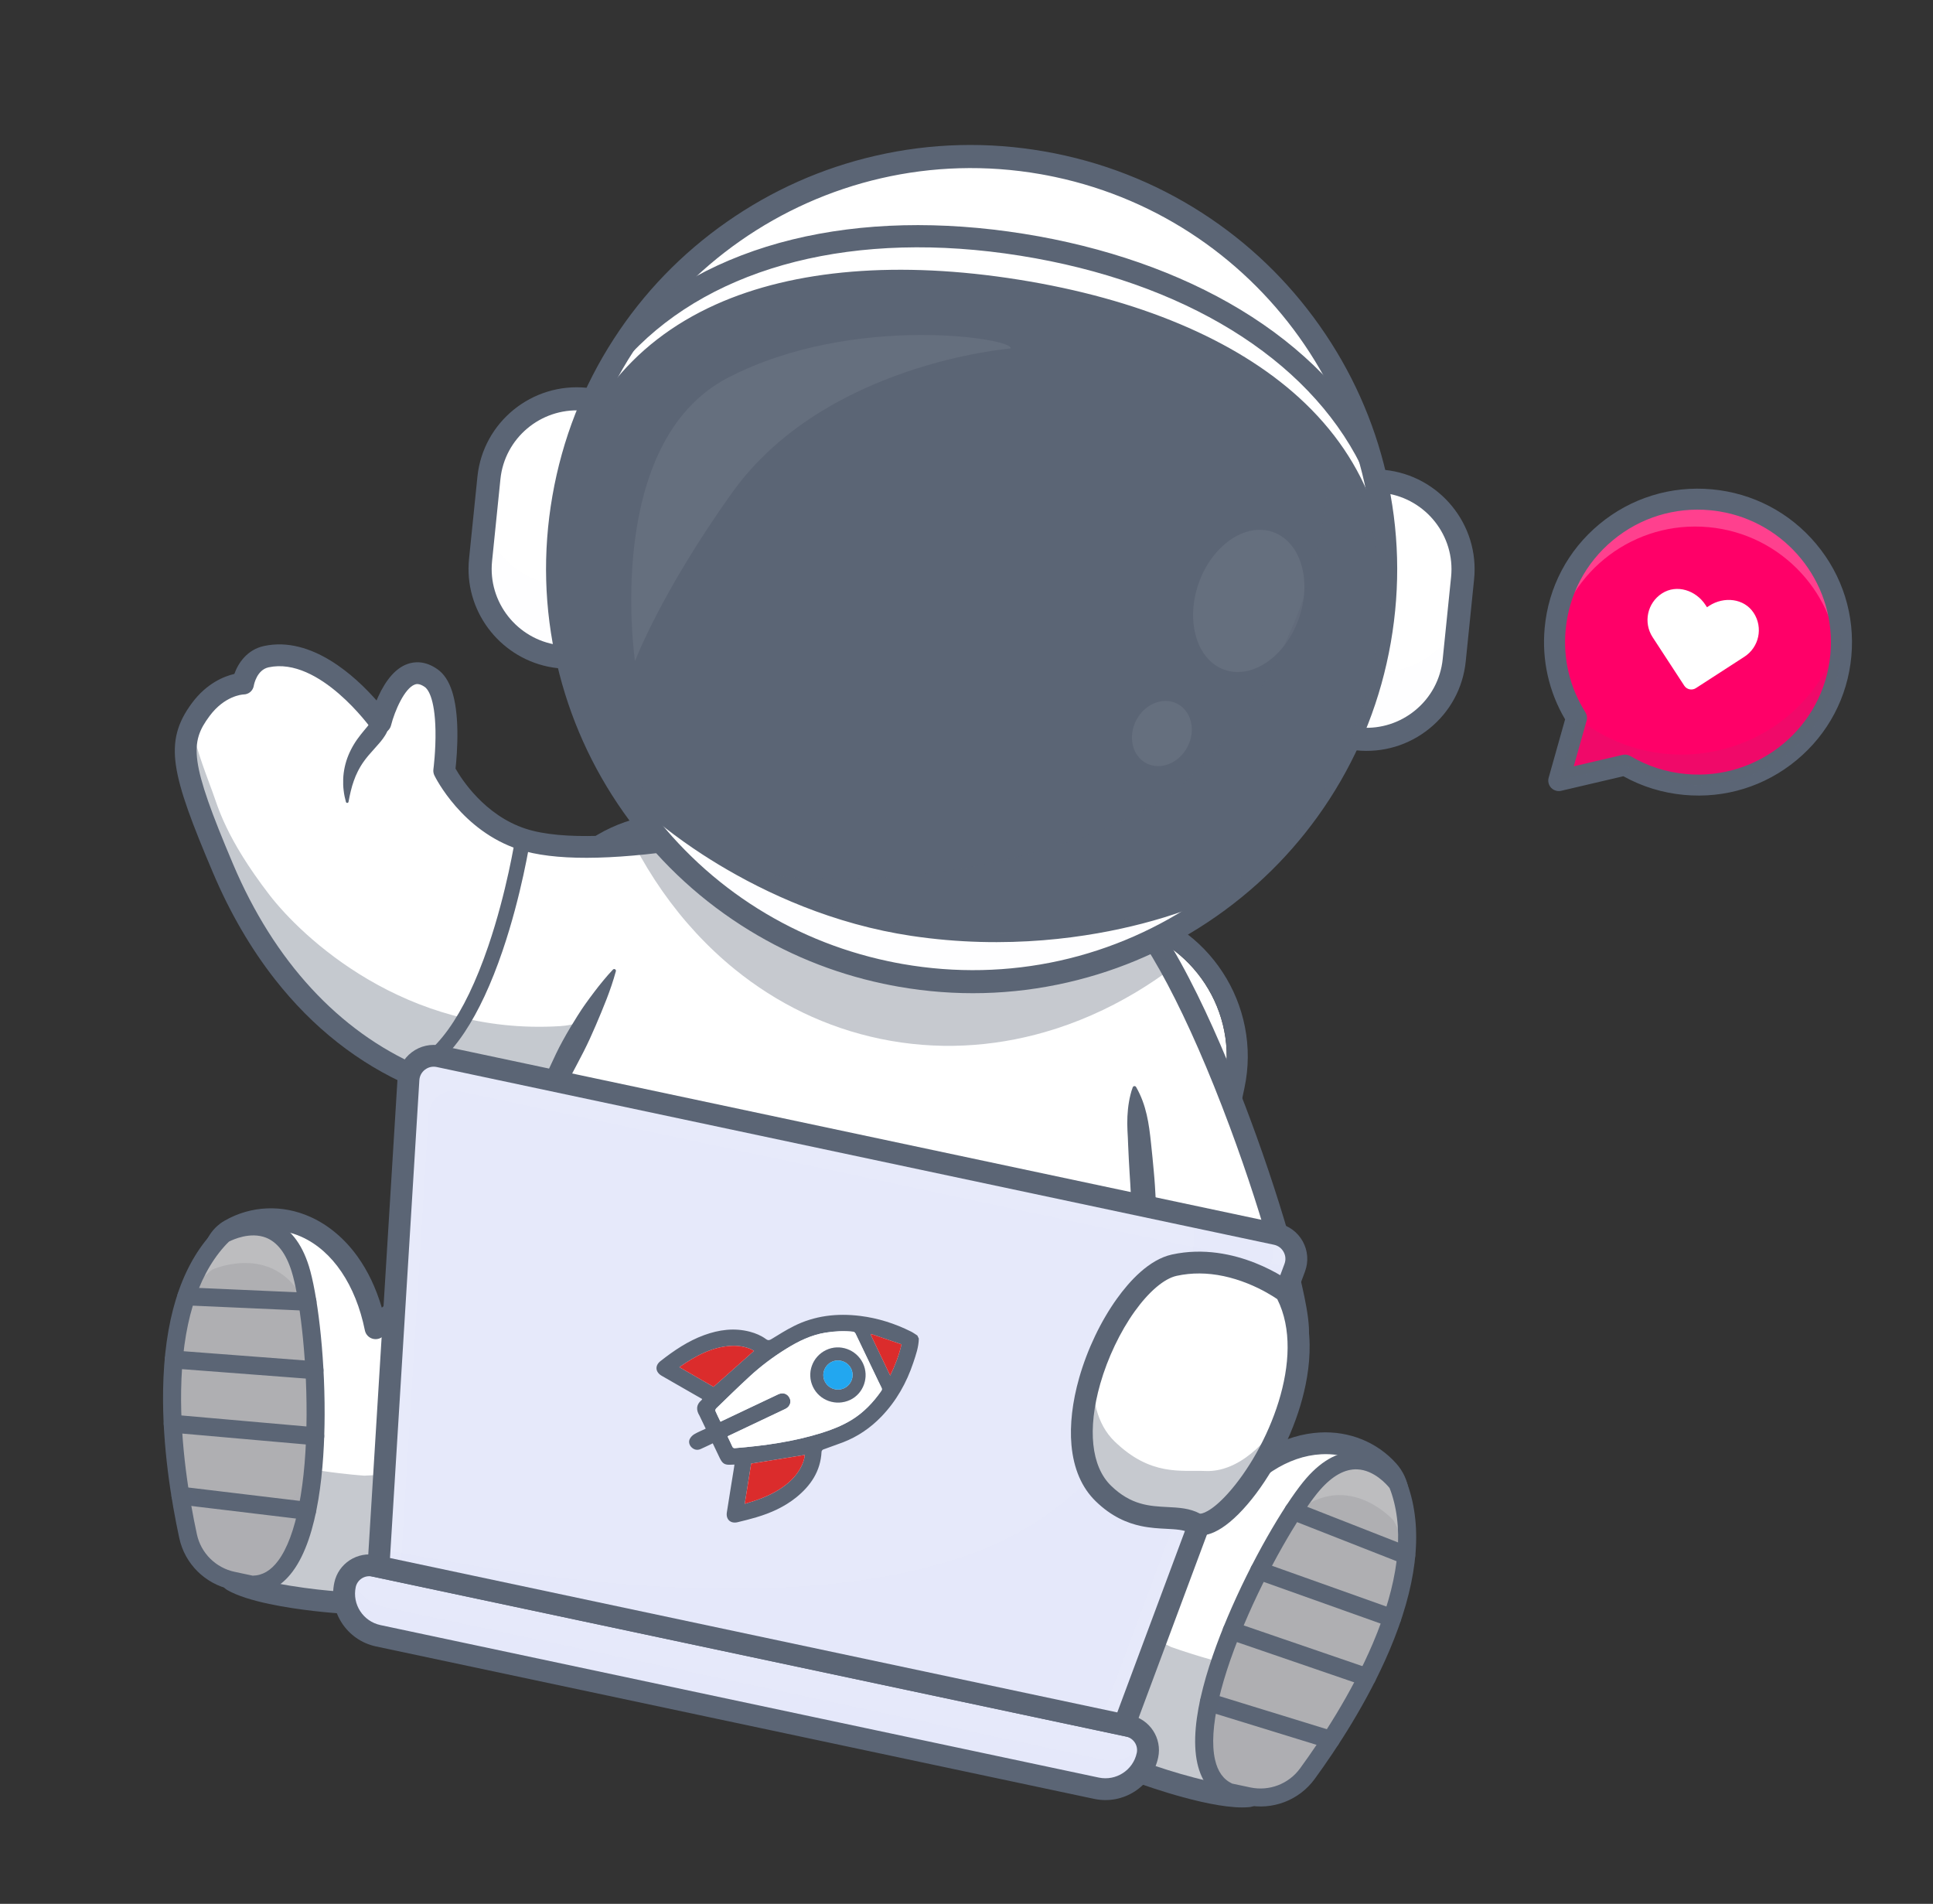 <svg width="131" height="129" viewBox="0 0 131 129" fill="none" xmlns="http://www.w3.org/2000/svg">
<rect x="0" y="0" width="131" height="129" fill="#333333" stroke="none"/>
<path d="M66.954 105.258L38.636 99.248C33.779 98.217 30.646 93.416 31.672 88.579L36.962 63.659C37.988 58.821 42.802 55.707 47.659 56.738L75.977 62.748C80.834 63.779 83.968 68.58 82.941 73.417L77.652 98.338C76.625 103.175 71.811 106.289 66.954 105.258Z" fill="white"/>
<path d="M75.977 62.748C80.834 63.778 83.968 68.579 82.941 73.417L77.652 98.337C76.625 103.175 71.811 106.289 66.955 105.258L38.636 99.248C33.779 98.217 30.646 93.416 31.673 88.579L36.962 63.658C37.988 58.821 42.802 55.706 47.659 56.737L75.977 62.748ZM76.272 61.357L47.954 55.347C46.578 55.055 45.184 55.042 43.809 55.308C42.483 55.565 41.234 56.068 40.096 56.805C38.958 57.541 37.988 58.474 37.214 59.575C36.411 60.718 35.857 61.992 35.566 63.362L30.277 88.282C29.986 89.652 29.975 91.042 30.245 92.412C30.504 93.733 31.012 94.979 31.753 96.114C32.494 97.249 33.431 98.217 34.538 98.99C35.686 99.791 36.966 100.346 38.341 100.638L66.66 106.648C68.035 106.94 69.43 106.953 70.805 106.687C72.131 106.431 73.38 105.927 74.518 105.191C75.656 104.454 76.626 103.522 77.4 102.42C78.202 101.277 78.757 100.003 79.048 98.633L84.337 73.713C84.628 72.343 84.638 70.954 84.369 69.583C84.109 68.262 83.602 67.017 82.861 65.881C82.12 64.746 81.183 63.779 80.076 63.006C78.927 62.204 77.647 61.649 76.272 61.357Z" fill="#5B6575"/>
<path d="M78.422 91.589C73.904 91.168 69.482 90.362 69.482 90.362C69.482 90.362 69.603 78.772 70.833 69.924C71.746 63.369 73.267 58.321 75.797 60.609C76.961 61.662 78.182 63.44 79.385 65.621C83.897 73.803 88.133 87.675 87.963 90.331C87.855 92.039 83.088 92.02 78.422 91.589Z" fill="white"/>
<path d="M68.735 90.977L68.741 90.354C68.742 90.282 68.823 83.162 69.438 75.902C69.801 71.622 70.276 68.125 70.85 65.51C71.635 61.937 72.587 60.019 73.847 59.472C74.4 59.232 75.274 59.14 76.295 60.064C79.661 63.109 83.025 71.249 84.73 75.83C85.868 78.886 86.903 82.064 87.646 84.779C88.17 86.691 88.778 89.215 88.704 90.379C88.683 90.717 88.545 91.207 88.011 91.622C87.239 92.223 85.836 92.524 83.595 92.568C81.953 92.601 79.875 92.487 77.419 92.232C73.263 91.799 69.389 91.096 69.35 91.089L68.735 90.977ZM74.712 60.8C74.572 60.77 74.487 60.807 74.441 60.827C73.896 61.063 72.033 62.857 70.917 76.022C70.411 81.984 70.269 87.854 70.234 89.744C71.483 89.957 74.451 90.438 77.58 90.763C84.844 91.518 86.655 90.8 87.097 90.457C87.219 90.362 87.223 90.307 87.224 90.283C87.316 88.835 85.777 82.888 83.34 76.342C80.518 68.762 77.587 63.227 75.299 61.157C75.04 60.922 74.849 60.829 74.712 60.8Z" fill="#5B6575"/>
<path d="M53.449 55.438L51.129 61.972L49.81 65.687L46.995 73.619C46.995 73.619 44.732 74.54 41.215 74.903C39.901 75.04 38.409 75.094 36.796 74.996C34.159 74.836 31.194 74.258 28.132 72.926C20.253 69.498 16.603 62.356 15.113 58.839C12.232 52.048 11.935 50.314 13.613 48.069C14.896 46.347 16.474 46.318 16.474 46.318C16.474 46.318 16.723 44.778 18.05 44.493C22.025 43.639 25.782 48.969 25.782 48.969C25.782 48.969 26.947 44.342 29.224 45.951C30.794 47.06 30.107 52.221 30.107 52.221C30.107 52.221 31.796 55.679 35.394 56.854C37.275 57.468 40.055 57.477 42.871 57.231C42.904 57.229 42.937 57.226 42.97 57.222C44.471 57.088 45.978 56.882 47.365 56.657C47.988 56.558 48.586 56.452 49.148 56.349C51.661 55.885 53.449 55.438 53.449 55.438Z" fill="white"/>
<path opacity="0.35" d="M15.112 58.838C16.604 62.356 20.252 69.499 28.131 72.926C33.066 75.072 37.75 75.259 41.216 74.902C44.733 74.54 46.996 73.618 46.996 73.618L48.508 67.208C48.508 67.208 46.722 64.579 44.447 65.014C41.713 65.536 41.756 69.291 37.96 69.527C27.406 70.184 20.386 63.402 18.253 60.626C15.293 56.775 14.763 54.633 14.424 53.723C13.724 51.842 13.188 50.366 12.977 49.102C12.091 50.977 12.681 53.105 15.112 58.838Z" fill="#5B6575"/>
<path d="M32.841 75.204C31.121 74.839 29.445 74.304 27.835 73.603C24.294 72.062 21.201 69.629 18.643 66.371C16.997 64.274 15.579 61.836 14.43 59.125C13.027 55.817 12.167 53.566 11.921 51.853C11.684 50.211 12.002 48.986 13.017 47.626C14.016 46.286 15.195 45.823 15.882 45.663C16.146 44.921 16.754 44.016 17.892 43.771C21.125 43.077 24.098 45.844 25.518 47.461C25.552 47.379 25.589 47.295 25.627 47.211C26.172 46.022 26.834 45.276 27.596 44.997C28.064 44.825 28.8 44.747 29.654 45.35C30.519 45.962 30.958 47.317 30.996 49.491C31.015 50.605 30.921 51.627 30.872 52.078C31.262 52.765 32.831 55.24 35.625 56.152C40.725 57.817 53.142 54.752 53.267 54.721C53.532 54.655 53.812 54.739 53.996 54.941C54.18 55.142 54.238 55.428 54.147 55.685L47.696 73.865C47.625 74.064 47.474 74.223 47.278 74.302C47.183 74.341 44.91 75.254 41.372 75.629C39.3 75.848 37.219 75.836 35.187 75.592C34.397 75.498 33.615 75.368 32.841 75.204ZM16.493 47.055C16.393 47.061 15.216 47.156 14.208 48.508C12.85 50.328 12.829 51.553 15.796 58.552C18.585 65.131 22.953 69.867 28.427 72.249C33.414 74.418 38.133 74.485 41.212 74.159C43.823 73.882 45.709 73.292 46.412 73.046L52.297 56.462C51.001 56.749 48.887 57.183 46.544 57.533C41.33 58.311 37.501 58.318 35.165 57.556C31.311 56.299 29.515 52.696 29.441 52.544C29.377 52.413 29.353 52.267 29.372 52.123C29.374 52.111 29.538 50.857 29.513 49.498C29.471 47.206 28.954 46.665 28.797 46.554C28.403 46.276 28.191 46.353 28.111 46.382C27.42 46.635 26.753 48.153 26.5 49.15C26.429 49.429 26.2 49.642 25.915 49.694C25.63 49.746 25.341 49.629 25.174 49.392C25.139 49.343 21.652 44.475 18.206 45.215C17.412 45.386 17.218 46.367 17.205 46.438C17.151 46.8 16.859 47.056 16.493 47.055Z" fill="#5B6575"/>
<path d="M26.379 49.095C26.353 49.302 26.283 49.48 26.209 49.631C26.171 49.71 26.131 49.776 26.089 49.844C26.049 49.907 26.006 49.971 25.965 50.028C25.796 50.26 25.627 50.446 25.465 50.627C25.304 50.807 25.149 50.978 25.002 51.151L24.893 51.282C24.858 51.326 24.822 51.369 24.788 51.414L24.688 51.548L24.59 51.685L24.498 51.826L24.41 51.97C24.381 52.018 24.355 52.069 24.327 52.118C24.299 52.167 24.274 52.218 24.248 52.269C24.147 52.473 24.053 52.685 23.977 52.909C23.898 53.131 23.829 53.362 23.773 53.599C23.741 53.718 23.718 53.839 23.691 53.961C23.676 54.021 23.669 54.083 23.656 54.145C23.644 54.206 23.633 54.268 23.619 54.331L23.618 54.335C23.608 54.383 23.561 54.414 23.512 54.403C23.478 54.396 23.453 54.371 23.445 54.34C23.376 54.09 23.32 53.834 23.291 53.573C23.257 53.312 23.249 53.045 23.259 52.776C23.281 52.239 23.399 51.69 23.61 51.175L23.693 50.983C23.723 50.921 23.753 50.859 23.784 50.796C23.815 50.734 23.849 50.674 23.881 50.612C23.914 50.551 23.95 50.493 23.985 50.434C24.126 50.198 24.285 49.98 24.445 49.777C24.603 49.574 24.767 49.386 24.902 49.221C25.042 49.055 25.132 48.915 25.183 48.84L25.289 48.683C25.475 48.41 25.847 48.34 26.12 48.525C26.314 48.656 26.406 48.88 26.379 49.095Z" fill="#5B6575"/>
<path d="M27.229 73.253C27.046 73.214 26.891 73.076 26.841 72.883C26.77 72.612 26.934 72.335 27.206 72.265C29.429 71.695 31.463 68.877 33.088 64.114C34.348 60.423 34.906 56.86 34.911 56.825C34.955 56.548 35.214 56.358 35.492 56.401C35.769 56.444 35.961 56.704 35.919 56.98C35.913 57.017 35.344 60.656 34.057 64.429C33.296 66.663 32.435 68.512 31.497 69.925C30.284 71.755 28.926 72.873 27.462 73.248C27.383 73.269 27.303 73.269 27.229 73.253Z" fill="#5B6575"/>
<g opacity="0.35">
<g opacity="0.35">
<g opacity="0.35">
<g opacity="0.35">
<path opacity="0.35" d="M84.782 118.867L84.804 118.765C83.999 118.63 84.782 118.867 84.782 118.867Z" fill="#5B6575"/>
</g>
</g>
</g>
</g>
<path d="M77.309 104.533L29.418 94.369C29.418 94.369 31.457 86.199 36.796 74.995C38.936 70.502 41.608 65.52 44.892 60.382C45.68 59.148 46.505 57.906 47.366 56.657C49.769 53.174 52.456 49.656 55.453 46.203L73.084 49.945C74.187 53.56 75.081 57.129 75.798 60.609C76.262 62.86 76.653 65.072 76.979 67.233C78.404 76.654 78.62 85.116 78.423 91.589C78.18 99.574 77.309 104.533 77.309 104.533Z" fill="white"/>
<path d="M76.993 73.652C77.7 74.878 77.868 76.165 78.004 77.451C78.073 78.095 78.138 78.739 78.194 79.384C78.222 79.706 78.253 80.028 78.271 80.351C78.291 80.674 78.309 80.997 78.327 81.32L78.374 82.29C78.389 82.613 78.405 82.936 78.415 83.26L78.463 85.2C78.469 85.524 78.483 85.847 78.488 86.17L78.501 87.14L78.521 88.11C78.528 88.433 78.538 88.757 78.54 89.08L78.563 91.021C78.569 91.344 78.564 91.668 78.564 91.991L78.562 92.961L78.561 93.446L78.56 93.689L78.556 93.931L78.54 94.901C78.535 95.225 78.532 95.549 78.532 95.872C78.529 96.195 78.527 96.519 78.527 96.843C78.542 98.138 78.479 99.434 78.294 100.72C78.271 100.881 78.25 101.042 78.224 101.203L78.143 101.684C78.086 102.005 78.027 102.325 77.954 102.644C77.884 102.964 77.809 103.282 77.72 103.599C77.633 103.916 77.538 104.232 77.421 104.546C77.398 104.606 77.331 104.636 77.27 104.614C77.229 104.599 77.201 104.562 77.195 104.522L77.195 104.52C77.094 103.866 77.037 103.218 76.989 102.572C76.967 102.249 76.948 101.926 76.931 101.605L76.912 101.122C76.908 100.961 76.903 100.801 76.897 100.64C76.878 99.997 76.877 99.356 76.89 98.716C76.899 98.395 76.913 98.075 76.932 97.755C76.947 97.435 76.966 97.116 76.984 96.796C77.002 96.475 77.019 96.155 77.034 95.835C77.046 95.515 77.052 95.195 77.057 94.874L77.073 93.912L77.076 93.672L77.077 93.431L77.078 92.95L77.081 91.988C77.081 91.668 77.085 91.347 77.079 91.026L77.057 89.102C77.055 88.781 77.043 88.461 77.034 88.14L77.003 87.178L76.966 86.217C76.961 86.057 76.95 85.897 76.942 85.737L76.914 85.256L76.801 83.335C76.757 82.695 76.708 82.056 76.669 81.416C76.649 81.096 76.63 80.776 76.612 80.455L76.6 80.215L76.584 79.975L76.554 79.495C76.513 78.855 76.482 78.214 76.454 77.573L76.435 77.092C76.428 76.931 76.418 76.772 76.409 76.611C76.393 76.29 76.39 75.969 76.406 75.645C76.421 75.322 76.453 74.996 76.509 74.668C76.536 74.504 76.57 74.34 76.612 74.174C76.653 74.009 76.7 73.842 76.766 73.674L76.769 73.668C76.794 73.604 76.866 73.573 76.93 73.598C76.957 73.609 76.979 73.629 76.993 73.652Z" fill="#5B6575"/>
<path d="M29.307 94.342C29.268 94.162 29.252 93.989 29.239 93.816C29.226 93.642 29.225 93.473 29.228 93.303C29.233 92.964 29.267 92.633 29.317 92.306C29.343 92.143 29.371 91.98 29.405 91.819C29.44 91.659 29.48 91.5 29.522 91.341L29.651 90.867C29.693 90.709 29.737 90.551 29.784 90.394C29.97 89.766 30.154 89.136 30.364 88.517C30.465 88.206 30.571 87.896 30.676 87.586C30.728 87.431 30.786 87.278 30.841 87.123L31.009 86.662L31.352 85.743C31.468 85.437 31.593 85.134 31.713 84.831C31.957 84.224 32.195 83.614 32.453 83.014C32.709 82.412 32.954 81.806 33.212 81.206C33.472 80.606 33.728 80.005 33.984 79.403C34.048 79.253 34.109 79.102 34.176 78.953L34.376 78.506L34.776 77.611L35.175 76.716C35.209 76.641 35.241 76.566 35.276 76.492L35.38 76.271L35.59 75.828L36.425 74.055C36.494 73.906 36.567 73.76 36.639 73.613C36.71 73.466 36.782 73.32 36.852 73.172C36.992 72.877 37.132 72.581 37.268 72.284C37.407 71.988 37.544 71.691 37.684 71.396C37.822 71.1 37.977 70.812 38.133 70.524C38.29 70.237 38.452 69.953 38.619 69.672C38.786 69.391 38.959 69.112 39.134 68.835L39.4 68.422C39.444 68.353 39.492 68.286 39.539 68.218C39.586 68.151 39.632 68.083 39.68 68.016C39.872 67.749 40.065 67.482 40.265 67.221C40.464 66.958 40.669 66.698 40.88 66.444C41.091 66.189 41.308 65.937 41.54 65.695C41.584 65.648 41.659 65.647 41.705 65.692C41.737 65.722 41.748 65.766 41.738 65.806L41.737 65.808C41.387 67.103 40.876 68.298 40.368 69.493C40.24 69.791 40.11 70.088 39.974 70.382C39.838 70.676 39.697 70.967 39.552 71.255C39.254 71.829 38.956 72.402 38.651 72.972C38.498 73.257 38.348 73.543 38.198 73.83C38.123 73.973 38.05 74.117 37.977 74.261C37.904 74.406 37.83 74.549 37.763 74.697L36.936 76.451L36.729 76.889L36.626 77.109C36.592 77.182 36.56 77.256 36.526 77.329L36.131 78.215L35.736 79.1L35.538 79.543C35.472 79.69 35.411 79.84 35.347 79.989C34.312 82.358 33.437 84.794 32.573 87.226L32.244 88.136C32.138 88.441 32.031 88.745 31.921 89.049L31.266 90.87C31.153 91.173 31.049 91.477 30.94 91.781C30.885 91.933 30.829 92.084 30.767 92.234C30.705 92.383 30.644 92.533 30.576 92.681C30.44 92.977 30.288 93.268 30.119 93.555C30.036 93.699 29.942 93.841 29.846 93.982C29.75 94.122 29.647 94.262 29.528 94.398L29.527 94.399C29.481 94.452 29.401 94.457 29.348 94.411C29.326 94.391 29.313 94.367 29.307 94.342Z" fill="#5B6575"/>
<path d="M45.416 86.911C42.451 87.432 38.273 86.305 35.465 85.346C33.781 84.771 32.904 82.924 33.523 81.263C34.088 79.747 35.713 78.902 37.284 79.313C39.953 80.011 43.983 80.928 46.664 80.906" fill="white"/>
<g opacity="0.35">
<g opacity="0.35">
<g opacity="0.35">
<g opacity="0.35">
<path opacity="0.35" d="M45.417 86.91C42.45 87.433 38.273 86.304 35.464 85.347C33.78 84.772 32.904 82.924 33.523 81.264C33.648 80.925 33.828 80.62 34.048 80.353C34.32 81.315 35.046 82.136 36.071 82.487C38.874 83.445 43.045 84.571 46.01 84.055L45.417 86.91Z" fill="#5B6575"/>
</g>
</g>
</g>
</g>
<path d="M39.66 87.291C38.08 86.956 36.536 86.493 35.225 86.045C34.221 85.702 33.417 84.987 32.961 84.031C32.505 83.073 32.458 81.999 32.828 81.005C33.165 80.1 33.824 79.356 34.682 78.91C35.542 78.464 36.533 78.353 37.471 78.599C41.402 79.627 44.664 80.184 46.656 80.168C47.056 80.164 48.006 80.363 48.185 82.276C48.368 84.219 47.655 87.268 45.546 87.639C43.807 87.944 41.703 87.725 39.66 87.291ZM36.984 80.001C35.814 79.753 34.639 80.39 34.218 81.521C33.989 82.137 34.018 82.804 34.301 83.398C34.584 83.991 35.082 84.434 35.704 84.647C39.719 86.018 43.123 86.564 45.286 86.183C45.928 86.07 46.301 85.151 46.432 84.761C46.888 83.397 46.735 82.014 46.534 81.645C43.822 81.638 39.917 80.765 37.097 80.028C37.059 80.018 37.022 80.009 36.984 80.001Z" fill="#5B6575"/>
<path d="M66.308 91.345C68.806 93.026 73.082 93.693 76.037 93.957C77.81 94.115 79.361 92.784 79.47 91.015C79.57 89.4 78.428 87.968 76.825 87.705C74.103 87.259 70.047 86.46 67.607 85.35" fill="white"/>
<g opacity="0.35">
<g opacity="0.35">
<g opacity="0.35">
<g opacity="0.35">
<path opacity="0.35" d="M76.036 93.958C73.081 93.691 68.805 93.027 66.307 91.344L66.93 88.467C69.429 90.143 73.698 90.808 76.649 91.071C77.722 91.168 78.714 90.717 79.354 89.954C79.451 90.29 79.493 90.647 79.471 91.016C79.36 92.784 77.809 94.116 76.036 93.958Z" fill="#5B6575"/>
</g>
</g>
</g>
</g>
<path d="M71.413 94.031C69.37 93.597 67.359 92.943 65.894 91.957C64.118 90.762 64.704 87.686 65.66 85.984C66.601 84.309 67.55 84.514 67.914 84.679C69.728 85.504 72.935 86.32 76.945 86.977C77.902 87.134 78.761 87.637 79.366 88.394C79.97 89.15 80.27 90.097 80.21 91.061C80.145 92.119 79.665 93.082 78.859 93.772C78.054 94.46 77.029 94.787 75.972 94.693C74.593 94.569 72.993 94.366 71.413 94.031ZM67.426 86.079C67.092 86.335 66.391 87.536 66.254 88.968C66.214 89.377 66.181 90.369 66.723 90.733C68.545 91.96 71.877 92.843 76.103 93.221C76.758 93.28 77.393 93.077 77.892 92.65C78.392 92.222 78.689 91.625 78.73 90.968C78.807 89.725 77.937 88.637 76.707 88.435C73.829 87.963 69.907 87.174 67.426 86.079Z" fill="#5B6575"/>
<path d="M69.058 83.587L67.017 93.201C66.639 94.985 64.863 96.134 63.072 95.754L45.294 91.981C43.506 91.601 42.35 89.83 42.728 88.046L44.769 78.432C45.148 76.648 46.923 75.501 48.711 75.881L66.489 79.654C67.543 79.878 68.377 80.584 68.809 81.489C69.11 82.122 69.214 82.853 69.058 83.587Z" fill="white"/>
<g opacity="0.35">
<g opacity="0.35">
<g opacity="0.35">
<g opacity="0.35">
<path opacity="0.35" d="M69.057 83.587L67.017 93.201C66.638 94.985 64.863 96.133 63.072 95.753L45.295 91.98C43.504 91.6 42.349 89.83 42.727 88.046L43.49 84.45C45.585 87.728 50.475 90.544 55.285 91.592C56.831 91.928 58.337 90.974 58.774 89.46C58.779 89.445 58.783 89.43 58.788 89.415C59.192 88.091 60.54 87.236 61.916 87.426C63.484 87.643 64.546 89.056 64.386 90.564C67.325 88.193 67.7 83.066 68.809 81.489C69.11 82.123 69.213 82.853 69.057 83.587Z" fill="#5B6575"/>
</g>
</g>
</g>
</g>
<path d="M62.919 96.476L45.141 92.703C42.946 92.237 41.538 90.079 42.002 87.893L44.043 78.278C44.507 76.091 46.67 74.692 48.865 75.158L66.643 78.931C68.838 79.397 70.246 81.554 69.782 83.741L67.742 93.356C67.278 95.543 65.114 96.942 62.919 96.476ZM48.558 76.603C47.163 76.307 45.789 77.196 45.494 78.585L43.453 88.201C43.158 89.591 44.053 90.962 45.448 91.258L63.226 95.031C64.621 95.327 65.996 94.438 66.291 93.048L68.332 83.433C68.627 82.043 67.731 80.672 66.337 80.376L48.558 76.603Z" fill="#5B6575"/>
<path d="M61.597 89.95C63.147 90.279 64.67 89.294 64.998 87.749C65.326 86.205 64.334 84.686 62.784 84.357C61.233 84.028 59.711 85.013 59.383 86.558C59.055 88.102 60.046 89.621 61.597 89.95Z" fill="#22A7F0"/>
<g opacity="0.7">
<g opacity="0.7">
<g opacity="0.7">
<g opacity="0.7">
<path opacity="0.7" d="M64.998 87.749C64.957 87.941 64.899 88.123 64.825 88.296C64.837 86.963 63.907 85.76 62.548 85.472C61.187 85.183 59.849 85.904 59.318 87.128C59.321 86.939 59.342 86.749 59.382 86.558C59.71 85.012 61.233 84.029 62.784 84.358C64.333 84.687 65.326 86.204 64.998 87.749Z" fill="white"/>
</g>
</g>
</g>
</g>
<g opacity="0.35">
<g opacity="0.35">
<g opacity="0.35">
<g opacity="0.35">
<path opacity="0.35" d="M64.997 87.749C64.669 89.293 63.147 90.278 61.597 89.949C60.047 89.62 59.056 88.101 59.384 86.557C59.46 86.2 59.599 85.874 59.791 85.587C59.974 86.716 60.836 87.67 62.028 87.923C63.219 88.176 64.394 87.653 65.02 86.696C65.078 87.037 65.073 87.391 64.997 87.749Z" fill="#5B6575"/>
</g>
</g>
</g>
</g>
<path d="M61.482 90.492C59.634 90.099 58.448 88.283 58.839 86.442C59.23 84.602 61.051 83.423 62.899 83.815C64.747 84.208 65.933 86.024 65.542 87.865C65.151 89.705 63.33 90.884 61.482 90.492ZM62.669 84.899C61.421 84.635 60.191 85.43 59.927 86.673C59.663 87.916 60.464 89.143 61.712 89.407C62.96 89.672 64.19 88.877 64.454 87.634C64.717 86.391 63.917 85.164 62.669 84.899Z" fill="#5B6575"/>
<path d="M52.411 94.057C52.111 93.993 51.919 93.699 51.983 93.4L53.38 86.814L50.391 83.394L51.844 76.545C51.908 76.246 52.203 76.055 52.503 76.119C52.804 76.182 52.996 76.477 52.932 76.776L51.594 83.084L54.583 86.504L53.071 93.631C53.007 93.93 52.712 94.121 52.411 94.057Z" fill="#5B6575"/>
<path d="M53.434 99.118C56.578 99.785 59.849 99.265 62.65 97.698C66.53 95.528 72.763 93.281 78.377 96.762C80.629 98.159 81.95 100.123 82.705 102.148C87.056 96.028 93.269 96.924 95.11 101.307C95.11 101.307 86.157 121.543 84.604 121.706C82.38 121.939 77.529 120.168 77.529 120.168C77.529 120.168 60.63 114.129 50.695 112.021C40.76 109.912 22.865 108.566 22.865 108.566C22.865 108.566 17.713 108.214 15.775 107.098C14.422 106.318 14.46 84.19 14.46 84.19C17.923 80.932 23.964 82.637 25.455 89.997C26.967 88.454 28.972 87.195 31.598 86.834C38.142 85.933 42.925 90.518 45.588 94.077C47.511 96.646 50.289 98.451 53.434 99.118Z" fill="white"/>
<g opacity="0.35">
<path d="M95.111 101.306C95.111 101.306 86.157 121.543 84.604 121.706C82.38 121.94 77.529 120.169 77.529 120.169C77.529 120.169 60.63 114.13 50.695 112.021C40.761 109.913 22.864 108.566 22.864 108.566C22.864 108.566 17.713 108.215 15.777 107.098C14.424 106.318 14.462 84.189 14.462 84.189C15.032 83.653 15.671 83.251 16.349 82.987C16.46 89.501 16.766 98.041 17.597 98.519C19.535 99.634 24.686 99.986 24.686 99.986C24.686 99.986 43.081 98.985 53.014 101.094C62.95 103.202 79.35 111.588 79.35 111.588C79.35 111.588 84.202 113.359 86.425 113.127C87.379 113.027 91.128 105.349 93.875 99.441C94.387 99.958 94.807 100.585 95.111 101.306Z" fill="#5B6575"/>
</g>
<path d="M18.243 108.679C17.152 108.447 16.103 108.139 15.405 107.737C14.929 107.463 14.619 106.807 14.343 104.133C14.182 102.567 14.049 100.406 13.947 97.711C13.763 92.858 13.728 87.451 13.721 85.351C13.718 84.252 14.294 83.239 15.226 82.707C17.015 81.684 19.141 81.596 21.058 82.464C22.267 83.011 23.36 83.931 24.22 85.126C24.932 86.116 25.486 87.282 25.874 88.603C27.523 87.229 29.409 86.389 31.496 86.102C33.861 85.776 36.193 86.107 38.428 87.085C40.232 87.874 41.979 89.088 43.62 90.693C43.913 90.98 43.918 91.447 43.631 91.738C43.345 92.03 42.875 92.033 42.582 91.747C39.204 88.444 35.543 87.037 31.701 87.566C29.534 87.864 27.611 88.856 25.986 90.514C25.794 90.71 25.509 90.784 25.245 90.706C24.982 90.628 24.783 90.412 24.728 90.143C24.106 87.067 22.545 84.759 20.447 83.81C18.969 83.141 17.335 83.207 15.965 83.99C15.494 84.259 15.203 84.78 15.204 85.35C15.211 87.332 15.243 92.447 15.411 97.151C15.502 99.736 15.621 101.849 15.765 103.429C15.966 105.643 16.172 106.324 16.256 106.519C17.797 107.325 21.562 107.738 22.915 107.83C22.916 107.83 22.918 107.83 22.92 107.83C23.099 107.844 40.979 109.205 50.849 111.299C60.718 113.394 77.61 119.413 77.779 119.474C77.781 119.474 77.782 119.475 77.784 119.475C79.058 119.94 82.665 121.092 84.401 120.983C84.554 120.841 85.006 120.318 86.049 118.457C86.802 117.115 87.743 115.291 88.847 113.035C90.815 109.013 92.818 104.608 93.837 102.341C94.171 101.597 94.047 100.737 93.522 100.148C92.52 99.024 91.104 98.452 89.535 98.536C87.287 98.657 85.077 100.092 83.311 102.577C83.152 102.8 82.882 102.917 82.609 102.882C82.337 102.846 82.106 102.662 82.01 102.405C81.199 100.23 79.845 98.542 77.986 97.39C74.661 95.328 70.708 95.141 66.234 96.832C65.851 96.977 65.423 96.785 65.277 96.403C65.131 96.022 65.323 95.596 65.706 95.451C67.874 94.631 69.98 94.216 71.965 94.218C74.431 94.22 76.72 94.865 78.769 96.135C80.559 97.246 81.942 98.779 82.89 100.705C84.788 98.471 87.083 97.188 89.453 97.061C91.453 96.953 93.34 97.721 94.63 99.168C95.543 100.19 95.763 101.673 95.191 102.946C94.112 105.349 91.997 109.998 89.956 114.142C88.799 116.492 87.826 118.354 87.063 119.674C85.763 121.927 85.224 122.385 84.683 122.442C82.326 122.689 77.523 120.953 77.279 120.864C77.014 120.769 60.285 114.813 50.542 112.745C40.798 110.677 23.093 109.325 22.813 109.304C22.64 109.291 20.362 109.128 18.243 108.679Z" fill="#5B6575"/>
<path d="M83.312 121.432L84.604 121.706C86.121 122.028 87.685 121.434 88.596 120.185C91.445 116.281 96.984 107.551 94.908 101.065C94.848 100.876 94.779 100.692 94.704 100.513C94.704 100.513 92.142 96.967 89.001 100.548C86.067 103.893 78.155 119.179 83.312 121.432Z" fill="#AFAFB2"/>
<g opacity="0.7">
<g opacity="0.7">
<g opacity="0.7">
<g opacity="0.7">
<path opacity="0.7" d="M87.26 103.006C87.337 102.927 87.412 102.853 87.484 102.785C91.148 99.316 94.438 103.016 94.438 103.016C94.538 103.2 94.631 103.39 94.713 103.584C94.986 104.224 95.173 104.88 95.286 105.551C95.451 103.998 95.361 102.478 94.908 101.066C94.848 100.876 94.779 100.692 94.704 100.513C94.704 100.513 92.142 96.967 89.001 100.548C88.525 101.09 87.92 101.944 87.26 103.006Z" fill="white"/>
</g>
</g>
</g>
</g>
<path d="M95.177 105.981C95.144 105.974 95.112 105.964 95.079 105.951L87.433 102.951C87.118 102.828 86.963 102.474 87.087 102.161C87.21 101.848 87.565 101.694 87.879 101.817L95.526 104.817C95.84 104.94 95.995 105.294 95.872 105.608C95.761 105.889 95.464 106.042 95.177 105.981Z" fill="#5B6575"/>
<path d="M94.221 110.235C94.195 110.23 94.168 110.222 94.142 110.213L85.133 107.003C84.815 106.89 84.649 106.541 84.762 106.224C84.875 105.908 85.225 105.743 85.543 105.856L94.552 109.066C94.87 109.179 95.036 109.527 94.923 109.844C94.819 110.135 94.516 110.298 94.221 110.235Z" fill="#5B6575"/>
<path d="M92.517 114.24C92.492 114.234 92.468 114.228 92.444 114.22L83.275 111.074C82.956 110.965 82.786 110.618 82.895 110.3C83.004 109.982 83.352 109.813 83.671 109.922L92.841 113.068C93.16 113.177 93.33 113.524 93.221 113.842C93.12 114.136 92.815 114.303 92.517 114.24Z" fill="#5B6575"/>
<path d="M90.057 118.479C90.039 118.475 90.021 118.47 90.003 118.465L81.748 115.923C81.425 115.823 81.244 115.482 81.343 115.161C81.442 114.839 81.785 114.659 82.108 114.759L90.362 117.301C90.685 117.4 90.867 117.742 90.767 118.063C90.673 118.367 90.363 118.544 90.057 118.479Z" fill="#5B6575"/>
<g opacity="0.35">
<g opacity="0.35">
<g opacity="0.35">
<g opacity="0.35">
<path opacity="0.35" d="M83.312 121.432L84.604 121.706C86.121 122.028 87.684 121.433 88.595 120.185C89.332 119.173 90.251 117.839 91.171 116.303C90.124 117.42 88.375 117.899 86.645 117.532L85.105 117.205C82.993 116.362 82.623 114.046 83.186 111.233C81.439 115.812 80.701 120.291 83.312 121.432Z" fill="#5B6575"/>
</g>
</g>
</g>
</g>
<path d="M84.478 122.302L83.186 122.028C83.145 122.019 83.106 122.006 83.068 121.99C82.069 121.553 81.423 120.711 81.147 119.487C80.498 116.6 82.057 112.142 83.48 108.911C85.219 104.962 87.343 101.513 88.541 100.146C89.643 98.89 90.824 98.283 92.051 98.342C93.933 98.433 95.149 100.087 95.2 100.158C95.227 100.194 95.249 100.234 95.267 100.276C95.35 100.471 95.426 100.675 95.491 100.882C96.44 103.846 95.993 107.53 94.162 111.832C92.674 115.329 90.583 118.5 89.091 120.544C88.04 121.984 86.23 122.674 84.478 122.302ZM83.504 120.85L84.731 121.11C86.011 121.382 87.334 120.878 88.101 119.827C89.555 117.834 91.593 114.746 93.036 111.355C94.749 107.329 95.183 103.929 94.326 101.25C94.279 101.104 94.227 100.96 94.17 100.821C93.985 100.591 93.129 99.61 91.987 99.559C91.154 99.522 90.304 99.989 89.462 100.949C88.353 102.214 86.272 105.606 84.6 109.402C82.693 113.734 81.89 117.221 82.341 119.222C82.523 120.034 82.904 120.568 83.504 120.85Z" fill="#5B6575"/>
<path d="M17.068 107.372L15.776 107.098C14.259 106.776 13.072 105.598 12.747 104.087C11.728 99.362 10.213 89.135 14.744 84.051C14.876 83.903 15.014 83.762 15.156 83.63C15.156 83.63 18.937 81.43 20.352 85.978C21.674 90.226 22.695 107.408 17.068 107.372Z" fill="#AFAFB2"/>
<g opacity="0.7">
<g opacity="0.7">
<g opacity="0.7">
<g opacity="0.7">
<path opacity="0.7" d="M20.944 88.931C20.907 88.828 20.868 88.73 20.829 88.638C18.891 83.98 14.381 86.025 14.381 86.025C14.214 86.153 14.053 86.288 13.9 86.432C13.39 86.906 12.952 87.43 12.576 87.996C13.057 86.511 13.756 85.158 14.744 84.052C14.876 83.903 15.013 83.763 15.155 83.63C15.155 83.63 18.936 81.43 20.352 85.978C20.566 86.666 20.773 87.692 20.944 88.931Z" fill="white"/>
</g>
</g>
</g>
</g>
<path d="M12.502 88.434C12.215 88.373 12.005 88.112 12.018 87.811C12.033 87.475 12.318 87.214 12.655 87.229L20.861 87.594C21.199 87.609 21.46 87.893 21.446 88.229C21.431 88.565 21.146 88.826 20.808 88.811L12.602 88.447C12.568 88.445 12.534 88.441 12.502 88.434Z" fill="#5B6575"/>
<path d="M11.647 92.71C11.352 92.647 11.141 92.375 11.164 92.068C11.189 91.732 11.483 91.481 11.819 91.507L21.356 92.233C21.693 92.258 21.945 92.551 21.92 92.887C21.895 93.222 21.601 93.473 21.265 93.448L11.728 92.722C11.7 92.719 11.673 92.715 11.647 92.71Z" fill="#5B6575"/>
<path d="M11.578 97.061C11.28 96.998 11.069 96.722 11.096 96.412C11.125 96.077 11.422 95.829 11.758 95.859L21.415 96.709C21.751 96.739 22 97.034 21.971 97.37C21.942 97.704 21.645 97.952 21.309 97.923L11.652 97.072C11.627 97.07 11.602 97.066 11.578 97.061Z" fill="#5B6575"/>
<path d="M12.104 101.934C11.798 101.869 11.586 101.581 11.624 101.266C11.664 100.932 11.968 100.694 12.303 100.734L20.879 101.763C21.215 101.804 21.454 102.107 21.414 102.441C21.374 102.775 21.07 103.013 20.735 102.973L12.159 101.943C12.14 101.941 12.122 101.938 12.104 101.934Z" fill="#5B6575"/>
<g opacity="0.35">
<g opacity="0.35">
<g opacity="0.35">
<g opacity="0.35">
<path opacity="0.35" d="M17.068 107.372L15.776 107.098C14.259 106.776 13.071 105.598 12.746 104.087C12.484 102.862 12.186 101.271 11.969 99.493C12.472 100.94 13.876 102.087 15.606 102.455L17.146 102.781C19.418 102.868 20.698 100.903 21.326 98.103C21.061 102.997 19.916 107.39 17.068 107.372Z" fill="#5B6575"/>
</g>
</g>
</g>
</g>
<path d="M16.941 107.968L15.649 107.693C13.897 107.322 12.523 105.956 12.149 104.213C11.615 101.74 10.992 97.993 11.053 94.193C11.127 89.519 12.215 85.97 14.286 83.647C14.43 83.485 14.582 83.329 14.737 83.185C14.77 83.153 14.807 83.126 14.846 83.104C14.921 83.06 16.705 82.042 18.461 82.724C19.606 83.168 20.439 84.203 20.936 85.798C21.476 87.533 22.015 91.548 22 95.863C21.988 99.393 21.602 104.1 19.836 106.474C19.087 107.481 18.155 107.988 17.065 107.981C17.023 107.981 16.982 107.976 16.941 107.968ZM15.517 84.128C15.409 84.231 15.303 84.342 15.201 84.456C13.329 86.557 12.345 89.839 12.275 94.215C12.216 97.9 12.823 101.548 13.344 103.96C13.618 105.233 14.622 106.231 15.902 106.502L17.129 106.763C17.791 106.748 18.356 106.416 18.853 105.748C20.077 104.102 20.761 100.589 20.777 95.856C20.791 91.709 20.268 87.763 19.767 86.157C19.388 84.938 18.802 84.166 18.026 83.861C16.963 83.445 15.783 83.991 15.517 84.128Z" fill="#5B6575"/>
<path d="M31.768 109.924C31.683 109.906 31.602 109.868 31.53 109.808C31.293 109.613 31.259 109.264 31.455 109.028C34.645 105.187 35.711 100.331 34.622 94.597C33.801 90.273 31.996 87.049 31.978 87.017C31.827 86.751 31.921 86.413 32.188 86.263C32.456 86.113 32.795 86.207 32.946 86.473C33.023 86.61 34.849 89.863 35.709 94.36C36.216 97.013 36.275 99.545 35.886 101.885C35.397 104.828 34.194 107.469 32.313 109.735C32.176 109.9 31.964 109.965 31.768 109.924Z" fill="#5B6575"/>
<path d="M69.063 117.839C68.867 117.797 68.7 117.652 68.642 117.446C67.843 114.611 67.817 111.709 68.565 108.821C69.16 106.525 70.243 104.235 71.784 102.017C74.396 98.257 77.386 96.025 77.512 95.932C77.759 95.75 78.107 95.802 78.29 96.048C78.474 96.293 78.422 96.64 78.176 96.822C78.146 96.844 75.187 99.056 72.68 102.675C69.357 107.473 68.359 112.342 69.713 117.148C69.796 117.443 69.623 117.748 69.328 117.831C69.238 117.856 69.148 117.857 69.063 117.839Z" fill="#5B6575"/>
<g opacity="0.35">
<path d="M79.385 65.621C78.605 66.203 77.801 66.742 76.978 67.234C75.025 68.401 72.963 69.31 70.833 69.924C67.234 70.965 63.443 71.173 59.663 70.389C55.97 69.622 52.648 67.985 49.81 65.687C47.952 64.18 46.301 62.394 44.891 60.382C44.19 59.38 43.548 58.324 42.969 57.222C44.47 57.087 45.977 56.882 47.365 56.657C49.768 53.175 52.456 49.656 55.452 46.203L73.083 49.945C74.186 53.56 75.08 57.129 75.797 60.609C76.961 61.663 78.182 63.44 79.385 65.621Z" fill="#5B6575"/>
</g>
<path d="M91.982 50.063C91.668 50.031 91.439 49.751 91.471 49.438L93.135 33.124C93.167 32.811 93.447 32.584 93.761 32.616C97.056 32.955 99.455 35.89 99.12 39.171L98.553 44.735C98.218 48.016 95.276 50.402 91.982 50.063Z" fill="white"/>
<path d="M91.891 50.191C91.733 50.157 91.591 50.071 91.488 49.944C91.367 49.797 91.312 49.612 91.331 49.424L92.995 33.109C93.014 32.921 93.106 32.751 93.254 32.632C93.401 32.512 93.587 32.457 93.776 32.477C97.143 32.823 99.603 35.833 99.26 39.186L98.693 44.749C98.527 46.374 97.737 47.836 96.466 48.866C95.196 49.896 93.598 50.371 91.968 50.203L91.982 50.063L91.968 50.203C91.942 50.2 91.916 50.196 91.891 50.191ZM94.371 32.853C94.167 32.81 93.959 32.777 93.748 32.755C93.633 32.743 93.521 32.777 93.432 32.849C93.343 32.921 93.287 33.024 93.276 33.138L91.611 49.452C91.6 49.566 91.633 49.678 91.706 49.767C91.779 49.856 91.882 49.911 91.996 49.923C93.552 50.083 95.076 49.63 96.288 48.647C97.501 47.665 98.255 46.27 98.413 44.72L98.981 39.157C99.285 36.168 97.257 33.466 94.371 32.853Z" fill="#5B6575"/>
<g opacity="0.35">
<g opacity="0.35">
<g opacity="0.35">
<g opacity="0.35">
<path opacity="0.35" d="M98.819 42.126L98.553 44.735C98.219 48.016 95.277 50.402 91.982 50.064C91.668 50.032 91.439 49.751 91.471 49.438L91.912 45.101C91.98 45.307 92.165 45.465 92.395 45.49L92.783 45.529C95.386 45.797 97.771 44.363 98.819 42.126Z" fill="#5B6575"/>
</g>
</g>
</g>
</g>
<path d="M91.757 50.818C91.456 50.754 91.187 50.59 90.989 50.349C90.76 50.069 90.654 49.717 90.691 49.358L92.355 33.044C92.392 32.685 92.567 32.362 92.847 32.134C93.128 31.906 93.481 31.802 93.841 31.839C97.56 32.221 100.278 35.547 99.9 39.252L99.333 44.815C99.15 46.61 98.276 48.225 96.873 49.363C95.469 50.501 93.704 51.026 91.902 50.84C91.854 50.835 91.805 50.828 91.757 50.818ZM92.062 49.286L92.062 49.286C92.062 49.286 92.062 49.286 92.062 49.286ZM93.894 33.419L92.274 49.304C93.585 49.386 94.858 48.981 95.882 48.151C96.961 47.276 97.632 46.035 97.773 44.655L98.341 39.091C98.624 36.314 96.644 33.814 93.894 33.419Z" fill="#5B6575"/>
<path d="M39.705 27.055C40.019 27.087 40.248 27.367 40.216 27.68L38.552 43.994C38.52 44.307 38.24 44.534 37.926 44.502C34.632 44.163 32.233 41.228 32.567 37.947L33.135 32.383C33.469 29.102 36.411 26.716 39.705 27.055Z" fill="white"/>
<path d="M37.258 44.539C34.232 43.898 32.107 41.065 32.427 37.932L32.994 32.369C33.336 29.015 36.353 26.569 39.72 26.915L39.705 27.055L39.72 26.915C40.11 26.955 40.396 27.305 40.356 27.694L38.692 44.008C38.652 44.398 38.302 44.682 37.911 44.641C37.69 44.619 37.471 44.585 37.258 44.539ZM39.737 27.202C39.722 27.198 39.707 27.196 39.691 27.194C36.479 26.864 33.601 29.198 33.275 32.398L32.707 37.961C32.38 41.16 34.727 44.032 37.94 44.363C38.176 44.387 38.388 44.215 38.412 43.98L40.076 27.666C40.098 27.446 39.949 27.247 39.737 27.202Z" fill="#5B6575"/>
<g opacity="0.35">
<g opacity="0.35">
<g opacity="0.35">
<g opacity="0.35">
<path opacity="0.35" d="M39.015 39.468L38.553 43.994C38.522 44.307 38.239 44.534 37.925 44.502C36.196 44.324 34.712 43.43 33.742 42.146C32.866 40.986 32.409 39.505 32.568 37.948L32.807 35.603C33.532 37.756 35.469 39.403 37.885 39.652L38.482 39.714C38.7 39.736 38.898 39.634 39.015 39.468Z" fill="#5B6575"/>
</g>
</g>
</g>
</g>
<path d="M37.124 45.166C33.782 44.457 31.433 41.327 31.787 37.866L32.355 32.303C32.732 28.598 36.066 25.895 39.785 26.277C40.528 26.354 41.072 27.019 40.997 27.759L39.332 44.074C39.257 44.815 38.59 45.355 37.846 45.279C37.601 45.254 37.36 45.216 37.124 45.166ZM39.414 27.815C36.642 27.641 34.198 29.686 33.914 32.464L33.347 38.027C33.064 40.804 35.044 43.304 37.793 43.699L39.414 27.815Z" fill="#5B6575"/>
<path d="M60.045 65.895C75.202 69.112 90.087 59.481 93.291 44.384C96.495 29.288 86.805 14.441 71.648 11.224C56.491 8.007 41.606 17.638 38.402 32.734C35.197 47.831 44.887 62.678 60.045 65.895Z" fill="white"/>
<path d="M59.989 66.027C56.624 65.313 53.464 64.014 50.583 62.159C47.518 60.187 44.897 57.672 42.79 54.686C40.683 51.699 39.197 48.389 38.373 44.85C37.521 41.186 37.419 37.434 38.072 33.7C38.724 29.965 40.091 26.47 42.135 23.313C44.109 20.263 46.629 17.655 49.623 15.56C52.618 13.466 55.937 11.991 59.488 11.176C63.165 10.332 66.93 10.237 70.68 10.893C74.429 11.549 77.939 12.917 81.111 14.959C84.175 16.931 86.797 19.446 88.904 22.433C91.011 25.42 92.497 28.729 93.32 32.268C94.173 35.932 94.275 39.684 93.622 43.418C92.97 47.153 91.603 50.648 89.559 53.805C87.584 56.855 85.065 59.463 82.07 61.558C79.075 63.652 75.757 65.127 72.206 65.942C68.529 66.785 64.764 66.88 61.015 66.225C60.67 66.165 60.328 66.099 59.989 66.027ZM71.632 11.364C71.3 11.293 70.968 11.229 70.631 11.17C55.469 8.517 40.987 18.645 38.349 33.748C37.071 41.064 38.73 48.442 43.02 54.524C47.111 60.324 53.13 64.283 60.049 65.752C60.385 65.824 60.722 65.889 61.062 65.948C68.407 67.234 75.81 65.593 81.907 61.328C88.004 57.064 92.066 50.686 93.344 43.37C95.924 28.604 86.238 14.463 71.632 11.364Z" fill="#5B6575"/>
<g opacity="0.35">
<g opacity="0.35">
<g opacity="0.35">
<g opacity="0.35">
<path opacity="0.35" d="M93.884 39.538C93.842 40.814 93.71 42.101 93.484 43.395C90.826 58.598 76.301 68.757 61.038 66.088C45.776 63.415 35.555 48.926 38.21 33.724C38.286 33.286 38.372 32.851 38.468 32.423C37.991 46.149 47.732 58.486 61.697 60.93C76.521 63.523 90.647 54.015 93.884 39.538Z" fill="#5B6575"/>
</g>
</g>
</g>
</g>
<path d="M59.856 66.653C56.414 65.923 53.182 64.594 50.234 62.697C47.101 60.68 44.419 58.108 42.264 55.053C40.109 51.998 38.59 48.614 37.747 44.994C36.875 41.246 36.771 37.408 37.439 33.589C38.106 29.769 39.504 26.194 41.596 22.965C43.615 19.845 46.192 17.177 49.255 15.036C52.317 12.894 55.711 11.384 59.343 10.551C63.104 9.688 66.955 9.591 70.79 10.262C74.625 10.934 78.215 12.333 81.46 14.421C84.594 16.439 87.275 19.011 89.43 22.066C91.585 25.12 93.105 28.505 93.947 32.125C94.819 35.873 94.923 39.711 94.256 43.53C93.588 47.35 92.19 50.925 90.099 54.154C88.079 57.274 85.502 59.942 82.44 62.083C79.377 64.225 75.982 65.734 72.35 66.567C68.59 67.43 64.739 67.528 60.904 66.856C60.553 66.795 60.203 66.727 59.856 66.653ZM71.499 11.991C71.175 11.922 70.85 11.859 70.521 11.801C55.708 9.21 41.561 19.105 38.983 33.859C37.735 41.006 39.356 48.215 43.547 54.157C47.544 59.824 53.423 63.691 60.184 65.126C60.512 65.196 60.841 65.26 61.173 65.318C68.349 66.573 75.581 64.97 81.538 60.804C87.495 56.638 91.463 50.408 92.711 43.26C95.231 28.833 85.768 15.019 71.499 11.991Z" fill="#5B6575"/>
<path d="M93.272 44.087C92.413 49.487 89.855 54.22 86.185 57.888C83.434 60.638 73.292 64.602 61.821 62.877C51.186 61.278 42.42 54.096 40.658 50.626C38.308 45.998 37.346 40.703 38.205 35.303C40.478 21.012 53.747 17.054 68.955 19.479C84.161 21.905 95.545 29.796 93.272 44.087Z" fill="#5B6575"/>
<path d="M59.875 63.07C54.653 61.961 50.387 59.701 47.617 57.903C44.111 55.626 41.19 52.865 40.177 50.868C37.689 45.968 36.823 40.556 37.672 35.218C38.235 31.676 39.49 28.619 41.401 26.133C43.2 23.794 45.59 21.943 48.507 20.633C53.834 18.239 60.934 17.656 69.038 18.949C77.142 20.242 83.71 23.004 88.031 26.937C90.396 29.09 92.094 31.593 93.077 34.376C94.123 37.334 94.367 40.629 93.803 44.172C92.954 49.51 90.451 54.384 86.566 58.268C84.952 59.881 81.443 61.534 77.409 62.58C73.865 63.5 68.27 64.39 61.741 63.408C61.107 63.312 60.484 63.199 59.875 63.07ZM71.662 20.527C70.754 20.334 69.823 20.162 68.87 20.009C60.974 18.75 54.086 19.304 48.951 21.612C43.218 24.188 39.781 28.824 38.736 35.388C37.923 40.502 38.754 45.688 41.138 50.385C41.848 51.782 44.124 54.354 48.205 57.004C51.208 58.953 56.02 61.462 61.901 62.346C68.249 63.301 73.69 62.435 77.136 61.541C81.754 60.343 84.692 58.62 85.803 57.509C89.527 53.787 91.926 49.116 92.74 44.002C93.784 37.438 91.956 31.963 87.305 27.73C83.643 24.396 78.272 21.93 71.662 20.527Z" fill="#5B6575"/>
<g opacity="0.5">
<g opacity="0.5">
<g opacity="0.5">
<g opacity="0.5">
<path d="M88.024 41.905C88.929 39.328 88.143 36.707 86.267 36.05C84.392 35.394 82.138 36.951 81.233 39.528C80.329 42.105 81.115 44.727 82.99 45.383C84.866 46.039 87.119 44.482 88.024 41.905Z" fill="white"/>
</g>
</g>
</g>
</g>
<g opacity="0.5">
<g opacity="0.5">
<g opacity="0.5">
<g opacity="0.5">
<path d="M80.479 50.596C81.055 49.483 80.743 48.179 79.782 47.685C78.822 47.192 77.577 47.695 77.001 48.809C76.426 49.923 76.738 51.226 77.698 51.72C78.658 52.213 79.903 51.71 80.479 50.596Z" fill="white"/>
</g>
</g>
</g>
</g>
<g opacity="0.35">
<path d="M90.037 29.9C92.894 33.636 94.184 38.346 93.271 44.086C92.412 49.487 89.854 54.22 86.186 57.888C83.434 60.638 73.291 64.601 61.82 62.878C57.77 62.27 53.992 60.852 50.768 59.135C64.913 60.954 77.275 56.076 80.687 52.665C85.345 48.01 88.591 42.002 89.68 35.149C89.973 33.317 90.084 31.568 90.037 29.9Z" fill="#5B6575"/>
</g>
<path d="M42.061 24.183C41.906 24.15 41.761 24.069 41.649 23.941C41.385 23.639 41.405 23.188 41.687 22.912C43.221 21.29 45.037 19.896 47.084 18.767C49.076 17.67 51.304 16.814 53.705 16.226C56.056 15.65 58.587 15.327 61.229 15.264C63.848 15.202 66.588 15.396 69.374 15.84C72.114 16.277 74.751 16.935 77.21 17.793C79.692 18.659 81.999 19.733 84.067 20.983C86.182 22.263 88.053 23.733 89.63 25.352C91.251 27.017 92.57 28.85 93.55 30.801C93.728 31.107 93.669 31.506 93.39 31.746C93.075 32.017 92.598 31.981 92.326 31.667L92.261 31.593L92.218 31.507C88.594 24.256 80.181 19.086 69.138 17.325C58.033 15.554 48.422 17.972 42.771 23.96L42.745 23.987L42.713 24.015C42.528 24.176 42.285 24.23 42.061 24.183Z" fill="#5B6575"/>
<g opacity="0.5">
<g opacity="0.5">
<g opacity="0.5">
<g opacity="0.5">
<path d="M43.036 44.791C43.036 44.791 40.835 29.984 49.357 25.583C57.878 21.181 68.849 22.954 68.481 23.614C68.481 23.614 55.866 24.606 49.59 33.415C44.75 40.208 43.036 44.791 43.036 44.791Z" fill="white"/>
</g>
</g>
</g>
</g>
<path d="M74.308 121.164L25.633 110.834C24.057 110.499 23.049 108.955 23.382 107.385C23.574 106.481 24.466 105.904 25.374 106.097L76.468 116.941C77.376 117.134 77.957 118.023 77.765 118.928C77.431 120.498 75.884 121.499 74.308 121.164Z" fill="#E6E9FA"/>
<g opacity="0.3">
<g opacity="0.3">
<g opacity="0.3">
<g opacity="0.3">
<path opacity="0.3" d="M77.764 118.928C77.698 119.238 77.584 119.526 77.432 119.786C77.298 119.159 76.807 118.64 76.138 118.498L25.044 107.654C24.59 107.558 24.14 107.653 23.779 107.888C23.608 107.999 23.457 108.139 23.337 108.306C23.303 108.006 23.316 107.697 23.382 107.386C23.478 106.935 23.748 106.564 24.11 106.331C24.471 106.096 24.921 106.001 25.375 106.097L76.468 116.941C77.377 117.133 77.956 118.023 77.764 118.928Z" fill="white"/>
</g>
</g>
</g>
</g>
<g opacity="0.35">
<g opacity="0.35">
<g opacity="0.35">
<g opacity="0.35">
<path opacity="0.35" d="M77.764 118.928C77.597 119.712 77.127 120.356 76.501 120.759C75.877 121.164 75.094 121.331 74.308 121.164L25.634 110.833C24.058 110.499 23.049 108.956 23.382 107.386C23.446 107.084 23.588 106.818 23.784 106.605C24 107.713 24.864 108.644 26.044 108.895L74.719 119.225C75.506 119.393 76.288 119.226 76.912 118.821C77.224 118.619 77.498 118.358 77.712 118.05C77.807 118.325 77.828 118.626 77.764 118.928Z" fill="#5B6575"/>
</g>
</g>
</g>
</g>
<path d="M74.154 121.887L25.48 111.557C23.506 111.138 22.24 109.198 22.657 107.232C22.933 105.931 24.221 105.098 25.527 105.375L76.621 116.219C77.928 116.496 78.766 117.781 78.49 119.082C78.073 121.047 76.128 122.306 74.154 121.887ZM25.22 106.82C24.714 106.712 24.215 107.035 24.107 107.54C23.859 108.709 24.612 109.862 25.786 110.111L74.461 120.442C75.635 120.691 76.791 119.943 77.039 118.774C77.146 118.27 76.822 117.772 76.315 117.664L25.22 106.82Z" fill="#5B6575"/>
<path d="M87.745 85.893L76.193 116.882L25.651 106.155L25.724 104.96L27.679 73.144C27.744 72.099 28.725 71.358 29.752 71.576L86.488 83.617C87.517 83.835 88.111 84.911 87.745 85.893Z" fill="#FF66AC"/>
<path d="M87.745 85.893L76.193 116.882L25.651 106.155L25.724 104.96L27.679 73.144C27.744 72.099 28.725 71.358 29.752 71.576L86.488 83.617C87.517 83.835 88.111 84.911 87.745 85.893Z" fill="#E6E9FA"/>
<g opacity="0.5">
<g opacity="0.5">
<g opacity="0.5">
<g opacity="0.5">
<path opacity="0.5" d="M29.052 75.512C29.117 74.466 30.098 73.725 31.125 73.943L87.722 85.955L87.745 85.893C88.111 84.912 87.517 83.836 86.488 83.618L29.752 71.576C28.726 71.358 27.744 72.1 27.679 73.145L25.724 104.961L25.651 106.155L27.15 106.473L29.052 75.512Z" fill="white"/>
</g>
</g>
</g>
</g>
<g opacity="0.35">
<g opacity="0.35">
<g opacity="0.35">
<g opacity="0.35">
<path opacity="0.35" d="M84.893 83.279L80.909 82.433C81.25 88.266 77.775 100.537 66.648 104.973C52.681 110.543 30.643 105.812 25.923 105.002L25.85 106.197L74.598 116.543L86.15 85.554C86.516 84.573 85.922 83.497 84.893 83.279Z" fill="#5B6575"/>
</g>
</g>
</g>
</g>
<path d="M76.664 117.738L24.871 106.745L26.94 73.098C26.984 72.385 27.336 71.729 27.906 71.298C28.476 70.866 29.205 70.704 29.906 70.853L86.643 82.895C87.344 83.044 87.944 83.488 88.289 84.114C88.635 84.739 88.69 85.482 88.441 86.151L76.664 117.738ZM26.43 105.566L75.719 116.027L87.051 85.634C87.151 85.364 87.13 85.077 86.99 84.824C86.851 84.572 86.619 84.4 86.336 84.34L29.599 72.298C29.316 72.238 29.034 72.301 28.804 72.475C28.574 72.649 28.438 72.903 28.42 73.19L26.43 105.566Z" fill="#5B6575"/>
<g opacity="0.3">
<g opacity="0.3">
<g opacity="0.3">
<g opacity="0.3">
<path opacity="0.3" d="M31.261 99.532C30.236 94.916 30.365 87.434 31.578 83.272C32.79 79.11 34.978 80.926 34.591 86.505C33.563 101.353 31.717 101.594 31.261 99.532Z" fill="white"/>
</g>
</g>
</g>
</g>
<path d="M61.895 92.328C62.071 91.801 62.259 91.27 62.269 90.698C62.234 90.629 62.204 90.558 62.169 90.489C62.024 90.399 61.887 90.293 61.732 90.218C60.645 89.677 59.503 89.313 58.297 89.163C56.725 88.968 55.206 89.142 53.78 89.861C53.263 90.12 52.776 90.433 52.282 90.732C52.15 90.813 52.056 90.839 51.915 90.735C51.586 90.493 51.208 90.335 50.813 90.231C49.752 89.955 48.724 90.097 47.714 90.465C46.62 90.866 45.669 91.511 44.76 92.224C44.374 92.526 44.407 92.961 44.834 93.213C45.103 93.369 45.374 93.523 45.644 93.679C46.291 94.05 46.937 94.419 47.582 94.79C47.576 94.811 47.575 94.823 47.57 94.833C47.562 94.845 47.552 94.859 47.54 94.871C47.172 95.179 47.17 95.537 47.406 95.923C47.431 95.966 47.45 96.014 47.471 96.059C47.586 96.302 47.705 96.547 47.827 96.801C47.559 96.93 47.3 97.032 47.06 97.172C46.94 97.242 46.822 97.357 46.756 97.481C46.645 97.68 46.71 97.922 46.877 98.075C47.053 98.239 47.263 98.278 47.48 98.183C47.754 98.064 48.021 97.929 48.303 97.796C48.469 98.146 48.626 98.477 48.784 98.804C48.966 99.178 49.127 99.269 49.537 99.244C49.612 99.238 49.685 99.237 49.773 99.235C49.761 99.319 49.753 99.386 49.744 99.449C49.581 100.457 49.415 101.466 49.259 102.473C49.184 102.95 49.511 103.252 49.981 103.141C50.406 103.041 50.833 102.931 51.255 102.807C52.229 102.519 53.146 102.109 53.943 101.473C54.942 100.672 55.611 99.683 55.677 98.36C55.679 98.308 55.739 98.231 55.789 98.214C56.231 98.047 56.68 97.898 57.123 97.729C58.125 97.344 58.991 96.752 59.733 95.982C60.741 94.935 61.437 93.7 61.895 92.328ZM48.355 93.967C47.609 93.537 46.835 93.09 46.039 92.632C47.12 91.885 48.227 91.267 49.558 91.19C50.133 91.156 50.759 91.302 51.098 91.531C50.19 92.339 49.281 93.146 48.355 93.967ZM54.23 99.504C53.888 100.109 53.387 100.554 52.808 100.922C52.09 101.374 51.305 101.658 50.471 101.892C50.621 100.965 50.765 100.058 50.906 99.169C52.133 98.97 53.333 98.777 54.539 98.582C54.517 98.897 54.395 99.21 54.23 99.504ZM59.72 94.25C59.173 95.03 58.529 95.709 57.709 96.211C57.077 96.595 56.395 96.867 55.691 97.087C53.781 97.684 51.812 97.957 49.824 98.12C49.727 98.127 49.672 98.11 49.63 98.014C49.538 97.801 49.43 97.592 49.331 97.381C49.324 97.368 49.324 97.351 49.318 97.315C49.374 97.287 49.433 97.26 49.492 97.232C50.732 96.643 51.977 96.057 53.218 95.466C53.575 95.299 53.674 94.901 53.438 94.609C53.273 94.404 53.009 94.351 52.743 94.474C51.997 94.826 51.253 95.177 50.509 95.531C49.954 95.794 49.403 96.055 48.827 96.329C48.703 96.071 48.582 95.834 48.479 95.59C48.462 95.546 48.508 95.456 48.552 95.416C49.3 94.691 50.044 93.961 50.812 93.256C51.573 92.556 52.4 91.935 53.281 91.392C54.107 90.877 54.975 90.452 55.948 90.295C56.572 90.194 57.199 90.168 57.828 90.233C57.885 90.237 57.955 90.309 57.983 90.369C58.437 91.306 58.883 92.243 59.331 93.182C59.466 93.462 59.598 93.746 59.739 94.024C59.781 94.108 59.775 94.171 59.72 94.25ZM60.329 93.203C59.883 92.266 59.446 91.355 59.01 90.439C59.014 90.421 59.024 90.402 59.031 90.383C59.716 90.616 60.403 90.851 61.096 91.087C60.921 91.848 60.659 92.524 60.329 93.203Z" fill="#5B6575"/>
<path d="M59.74 94.024C59.598 93.746 59.467 93.462 59.332 93.182C58.885 92.243 58.438 91.306 57.984 90.369C57.955 90.309 57.886 90.237 57.829 90.233C57.2 90.168 56.573 90.194 55.949 90.295C54.975 90.451 54.108 90.877 53.282 91.391C52.401 91.935 51.574 92.556 50.813 93.256C50.045 93.961 49.301 94.691 48.553 95.415C48.508 95.455 48.463 95.546 48.48 95.59C48.582 95.834 48.704 96.071 48.827 96.329C49.404 96.055 49.955 95.793 50.51 95.531C51.254 95.177 51.998 94.825 52.743 94.474C53.01 94.35 53.273 94.404 53.438 94.609C53.675 94.901 53.577 95.299 53.218 95.466C51.978 96.057 50.733 96.642 49.493 97.232C49.434 97.26 49.374 97.287 49.319 97.315C49.325 97.351 49.325 97.368 49.331 97.38C49.431 97.592 49.539 97.801 49.63 98.013C49.673 98.11 49.728 98.126 49.825 98.12C51.813 97.957 53.782 97.684 55.691 97.087C56.395 96.867 57.078 96.595 57.71 96.211C58.529 95.709 59.174 95.03 59.721 94.25C59.775 94.171 59.781 94.108 59.74 94.024ZM57.606 94.856C56.661 95.295 55.539 94.901 55.096 93.969C54.649 93.039 55.049 91.923 55.988 91.474C56.911 91.034 58.032 91.436 58.48 92.368C58.923 93.293 58.526 94.427 57.606 94.856Z" fill="white"/>
<path d="M60.329 93.202C59.882 92.267 59.446 91.355 59.009 90.439C59.015 90.421 59.023 90.402 59.031 90.383C59.716 90.617 60.403 90.852 61.097 91.088C60.922 91.847 60.659 92.523 60.329 93.202Z" fill="#DB2C2C"/>
<path d="M51.098 91.531C50.19 92.338 49.28 93.146 48.355 93.968C47.608 93.535 46.834 93.09 46.038 92.632C47.12 91.884 48.227 91.266 49.558 91.19C50.133 91.156 50.758 91.302 51.098 91.531Z" fill="#DB2C2C"/>
<path d="M52.807 100.922C52.089 101.374 51.304 101.659 50.471 101.892C50.62 100.966 50.764 100.058 50.906 99.169C52.133 98.971 53.332 98.778 54.54 98.582C54.517 98.898 54.395 99.209 54.23 99.505C53.889 100.11 53.388 100.554 52.807 100.922Z" fill="#DB2C2C"/>
<path d="M58.48 92.368C58.032 91.436 56.91 91.034 55.988 91.474C55.048 91.923 54.649 93.039 55.096 93.969C55.538 94.901 56.66 95.295 57.606 94.856C58.526 94.427 58.923 93.293 58.48 92.368ZM57.2 94.064C56.72 94.288 56.131 94.077 55.896 93.598C55.653 93.103 55.876 92.5 56.386 92.267C56.864 92.047 57.464 92.267 57.687 92.746C57.92 93.245 57.703 93.83 57.2 94.064Z" fill="#5B6575"/>
<path d="M57.199 94.064C56.72 94.288 56.13 94.077 55.895 93.597C55.654 93.103 55.876 92.499 56.385 92.267C56.864 92.048 57.463 92.267 57.686 92.746C57.919 93.245 57.703 93.83 57.199 94.064Z" fill="#22A7F0"/>
<path d="M87.136 87.528C87.136 87.528 83.612 84.845 79.581 85.725C75.721 86.568 70.826 97.362 74.781 101.198C77.222 103.566 79.471 102.41 80.967 103.207C83.186 104.39 90.51 93.76 87.136 87.528Z" fill="white"/>
<g opacity="0.35">
<path d="M87.34 95.271C85.868 99.919 82.381 103.96 80.968 103.207C79.471 102.41 77.222 103.567 74.781 101.199C72.892 99.365 73.023 95.946 74.096 92.779C73.953 94.73 74.343 96.509 75.532 97.662C77.973 100.028 80.023 99.605 81.719 99.67C83.815 99.751 85.931 97.9 87.34 95.271Z" fill="#5B6575"/>
</g>
<path d="M77.332 103.4C76.382 103.198 75.326 102.758 74.264 101.727C73.313 100.805 72.758 99.521 72.613 97.911C72.491 96.561 72.673 94.984 73.138 93.354C73.69 91.422 74.601 89.514 75.703 87.98C76.545 86.809 77.873 85.341 79.421 85.003C83.738 84.061 87.43 86.823 87.585 86.941L87.712 87.037L87.788 87.178C89.332 90.03 88.743 93.393 87.976 95.711C87.112 98.323 85.562 100.96 83.93 102.592C82.295 104.226 81.226 104.183 80.618 103.858C80.223 103.648 79.673 103.62 79.037 103.587C78.534 103.562 77.956 103.532 77.332 103.4ZM82.928 86.466C81.825 86.232 80.758 86.225 79.741 86.447C78.904 86.63 77.872 87.503 76.909 88.842C75.918 90.221 75.064 92.013 74.565 93.761C73.685 96.846 73.952 99.364 75.298 100.67C76.655 101.987 77.904 102.05 79.111 102.112C79.891 102.152 80.628 102.189 81.316 102.556C81.397 102.588 82.05 102.485 83.213 101.196C85.926 98.192 88.559 91.989 86.561 88.025C86.28 87.833 85.552 87.365 84.553 86.965C84.004 86.746 83.462 86.579 82.928 86.466Z" fill="#5B6575"/>
<path d="M106.838 48.637C105.746 46.903 105.193 44.812 105.393 42.618C105.878 37.291 110.606 33.371 115.953 33.863C121.3 34.355 125.242 39.072 124.757 44.399C124.272 49.726 119.544 53.645 114.197 53.154C112.71 53.017 111.332 52.552 110.127 51.839L105.64 52.89L106.838 48.637Z" fill="#FF0068"/>
<g opacity="0.5">
<path opacity="0.5" d="M115.784 35.718C110.789 35.259 106.336 38.649 105.375 43.44C105.37 43.098 105.381 42.754 105.412 42.406C105.897 37.079 110.625 33.16 115.972 33.651C121.319 34.143 125.261 38.86 124.776 44.187C124.744 44.537 124.693 44.879 124.626 45.215C124.549 40.327 120.78 36.178 115.784 35.718Z" fill="white"/>
</g>
<path d="M105.493 53.585C105.355 53.556 105.226 53.486 105.125 53.382C104.951 53.2 104.885 52.94 104.953 52.697L106.067 48.741C104.963 46.863 104.484 44.73 104.682 42.552C104.934 39.787 106.252 37.286 108.393 35.511C110.533 33.737 113.241 32.9 116.017 33.155C118.793 33.411 121.305 34.727 123.089 36.863C124.874 38.999 125.718 41.698 125.467 44.464C125.215 47.229 123.897 49.729 121.756 51.504C119.616 53.279 116.908 54.116 114.132 53.86C112.671 53.726 111.287 53.3 110.016 52.595L105.804 53.581C105.7 53.607 105.594 53.607 105.493 53.585ZM116.944 34.731C116.6 34.658 116.248 34.604 115.888 34.571C113.492 34.351 111.154 35.073 109.306 36.605C107.458 38.137 106.32 40.296 106.103 42.683C105.923 44.655 106.386 46.584 107.442 48.261C107.548 48.431 107.579 48.637 107.524 48.83L106.653 51.923L109.962 51.148C110.141 51.106 110.331 51.135 110.49 51.228C111.645 51.913 112.914 52.322 114.261 52.446C119.208 52.901 123.597 49.262 124.046 44.334C124.462 39.763 121.345 35.665 116.944 34.731Z" fill="#5B6575"/>
<g opacity="0.3">
<path opacity="0.3" d="M106.782 48.545C109.471 50.762 113.151 51.707 116.783 50.766C120.81 49.723 123.75 46.628 124.777 42.897C124.808 43.39 124.803 43.892 124.756 44.399C124.271 49.726 119.544 53.645 114.196 53.153C112.709 53.017 111.331 52.552 110.126 51.839L105.64 52.89L106.838 48.637C106.818 48.607 106.801 48.576 106.782 48.545Z" fill="#5B6575"/>
</g>
<path d="M112.631 40.209C113.628 39.564 114.932 39.995 115.581 40.989L115.682 41.144L115.837 41.044C116.834 40.398 118.2 40.535 118.849 41.529C119.498 42.524 119.216 43.853 118.219 44.498L118.064 44.599L114.929 46.627C114.666 46.797 114.314 46.722 114.143 46.46L112.102 43.333L112.001 43.179C111.352 42.184 111.634 40.855 112.631 40.209Z" fill="white"/>
</svg>
